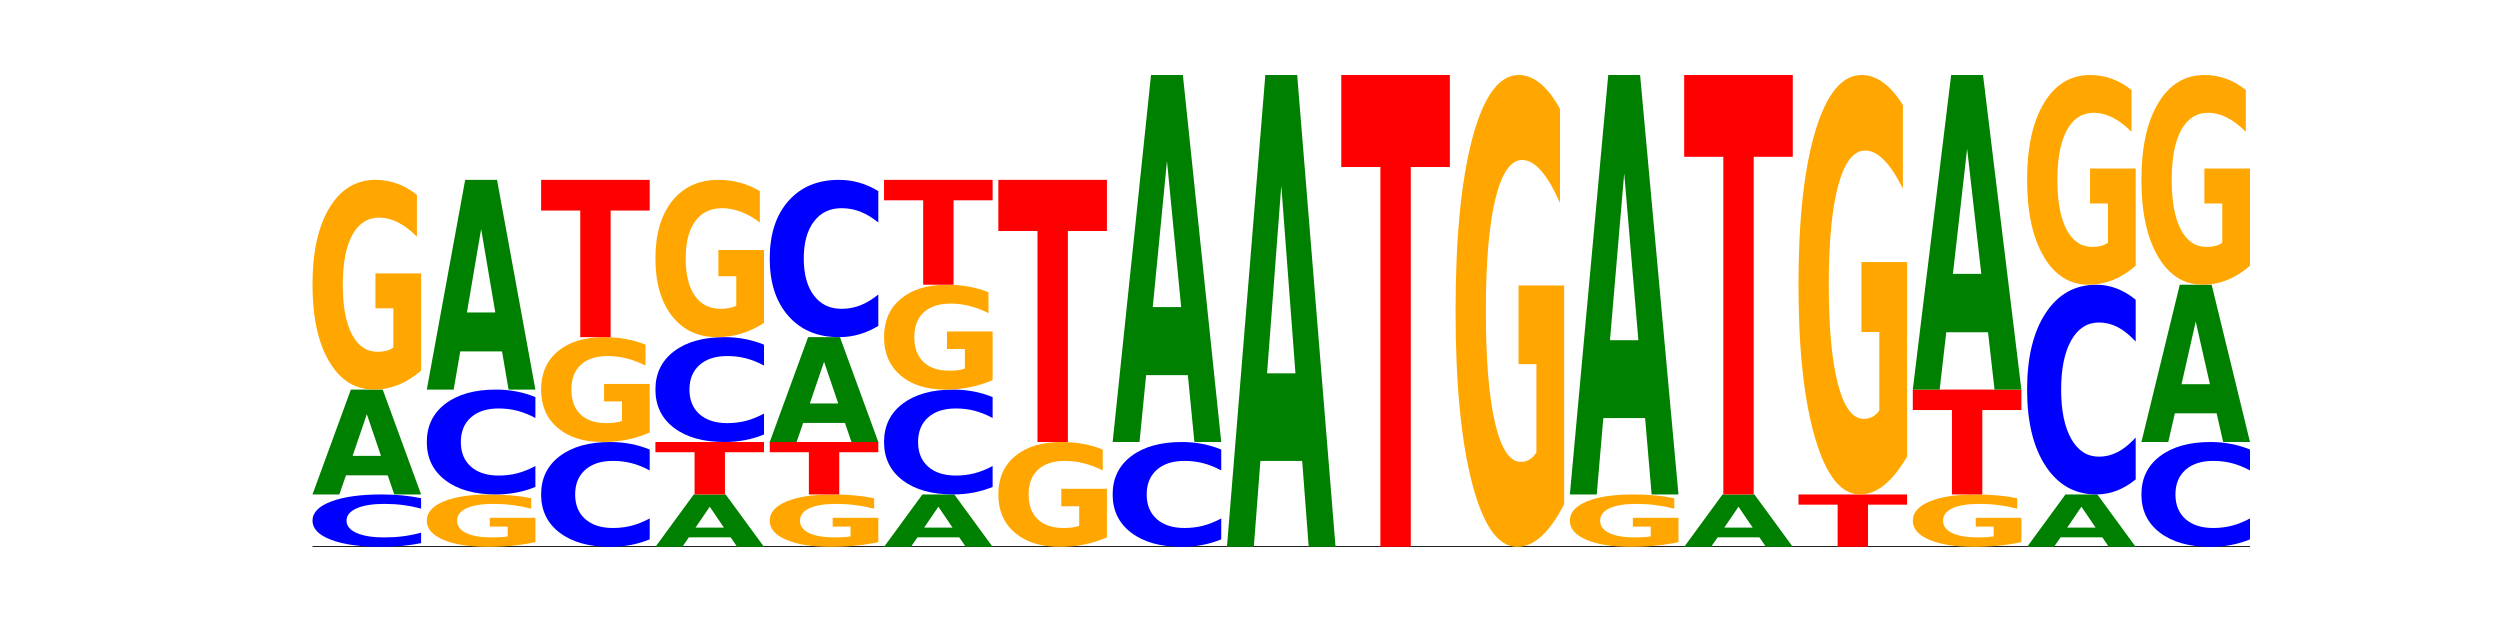 <?xml version="1.0" encoding="utf-8" standalone="no"?>
<!DOCTYPE svg PUBLIC "-//W3C//DTD SVG 1.1//EN"
  "http://www.w3.org/Graphics/SVG/1.1/DTD/svg11.dtd">
<!-- Created with matplotlib (https://matplotlib.org/) -->
<svg height="180pt" version="1.1" viewBox="0 0 720 180" width="720pt" xmlns="http://www.w3.org/2000/svg" xmlns:xlink="http://www.w3.org/1999/xlink">
 <defs>
  <style type="text/css">*{stroke-linecap:butt;stroke-linejoin:round;}</style>
 </defs>
 <g id="figure_1">
  <g id="patch_1">
   <path d="M 0 180 
L 720 180 
L 720 0 
L 0 0 
z
" style="fill:none;"/>
  </g>
  <g id="axes_1">
   <g id="line2d_1">
    <path clip-path="url(#pd13353faac)" d="M 90 157.5 
L 648 157.5 
" style="fill:none;stroke:#000000;stroke-linecap:square;stroke-width:0.5;"/>
   </g>
   <g id="patch_2">
    <path clip-path="url(#pd13353faac)" d="M 121.274 156.418 
Q 118.658 156.954 115.829 157.226 
Q 113.001 157.5 109.92 157.5 
Q 100.732 157.5 95.366 155.466 
Q 90 153.433 90 149.955 
Q 90 146.464 95.366 144.434 
Q 100.732 142.4 109.92 142.4 
Q 113.001 142.4 115.829 142.674 
Q 118.658 142.946 121.274 143.482 
L 121.274 146.492 
Q 118.635 145.781 116.074 145.451 
Q 113.513 145.12 110.684 145.12 
Q 105.61 145.12 102.702 146.408 
Q 99.802 147.693 99.802 149.955 
Q 99.802 152.207 102.702 153.495 
Q 105.61 154.78 110.684 154.78 
Q 113.513 154.78 116.074 154.449 
Q 118.635 154.116 121.274 153.405 
z
" style="fill:#0000ff;"/>
   </g>
   <g id="patch_3">
    <path clip-path="url(#pd13353faac)" d="M 111.664 136.899 
L 99.636 136.899 
L 97.737 142.4 
L 90 142.4 
L 101.049 112.2 
L 110.225 112.2 
L 121.274 142.4 
L 113.544 142.4 
z
M 101.554 131.293 
L 109.726 131.293 
L 105.647 119.281 
z
" style="fill:#008000;"/>
   </g>
   <g id="patch_4">
    <path clip-path="url(#pd13353faac)" d="M 121.274 106.735 
Q 118.12 109.468 114.728 110.84 
Q 111.336 112.2 107.719 112.2 
Q 99.546 112.2 94.773 104.065 
Q 90 95.93 90 82.019 
Q 90 67.945 94.857 59.872 
Q 99.722 51.8 108.181 51.8 
Q 111.441 51.8 114.427 52.898 
Q 117.419 53.983 120.069 56.129 
L 120.069 68.17 
Q 117.335 65.412 114.63 64.052 
Q 111.924 62.68 109.205 62.68 
Q 104.172 62.68 101.446 67.695 
Q 98.719 72.699 98.719 82.019 
Q 98.719 91.252 101.348 96.292 
Q 103.976 101.32 108.812 101.32 
Q 110.13 101.32 111.258 101.033 
Q 112.387 100.734 113.284 100.11 
L 113.284 88.806 
L 108.132 88.806 
L 108.132 78.737 
L 121.274 78.737 
z
" style="fill:#ffa600;"/>
   </g>
   <g id="patch_5">
    <path clip-path="url(#pd13353faac)" d="M 154.195 156.134 
Q 151.041 156.817 147.648 157.16 
Q 144.256 157.5 140.639 157.5 
Q 132.467 157.5 127.694 155.466 
Q 122.92 153.433 122.92 149.955 
Q 122.92 146.436 127.778 144.418 
Q 132.642 142.4 141.102 142.4 
Q 144.361 142.4 147.347 142.674 
Q 150.34 142.946 152.989 143.482 
L 152.989 146.492 
Q 150.256 145.803 147.55 145.463 
Q 144.845 145.12 142.125 145.12 
Q 137.093 145.12 134.366 146.374 
Q 131.64 147.625 131.64 149.955 
Q 131.64 152.263 134.268 153.523 
Q 136.896 154.78 141.733 154.78 
Q 143.05 154.78 144.179 154.708 
Q 145.307 154.633 146.204 154.478 
L 146.204 151.652 
L 141.053 151.652 
L 141.053 149.134 
L 154.195 149.134 
z
" style="fill:#ffa600;"/>
   </g>
   <g id="patch_6">
    <path clip-path="url(#pd13353faac)" d="M 154.195 140.235 
Q 151.579 141.308 148.75 141.851 
Q 145.921 142.4 142.84 142.4 
Q 133.652 142.4 128.286 138.333 
Q 122.92 134.265 122.92 127.309 
Q 122.92 120.329 128.286 116.267 
Q 133.652 112.2 142.84 112.2 
Q 145.921 112.2 148.75 112.749 
Q 151.579 113.292 154.195 114.365 
L 154.195 120.385 
Q 151.555 118.962 148.994 118.301 
Q 146.433 117.64 143.604 117.64 
Q 138.53 117.64 135.622 120.216 
Q 132.723 122.787 132.723 127.309 
Q 132.723 131.813 135.622 134.39 
Q 138.53 136.96 143.604 136.96 
Q 146.433 136.96 148.994 136.299 
Q 151.555 135.631 154.195 134.209 
z
" style="fill:#0000ff;"/>
   </g>
   <g id="patch_7">
    <path clip-path="url(#pd13353faac)" d="M 144.584 101.197 
L 132.557 101.197 
L 130.657 112.2 
L 122.92 112.2 
L 133.97 51.8 
L 143.145 51.8 
L 154.195 112.2 
L 146.464 112.2 
z
M 134.475 89.987 
L 142.647 89.987 
L 138.567 65.962 
z
" style="fill:#008000;"/>
   </g>
   <g id="patch_8">
    <path clip-path="url(#pd13353faac)" d="M 187.115 155.335 
Q 184.499 156.408 181.67 156.951 
Q 178.841 157.5 175.76 157.5 
Q 166.573 157.5 161.207 153.433 
Q 155.841 149.365 155.841 142.409 
Q 155.841 135.429 161.207 131.367 
Q 166.573 127.3 175.76 127.3 
Q 178.841 127.3 181.67 127.849 
Q 184.499 128.392 187.115 129.465 
L 187.115 135.485 
Q 184.475 134.062 181.914 133.401 
Q 179.354 132.74 176.525 132.74 
Q 171.45 132.74 168.543 135.316 
Q 165.643 137.887 165.643 142.409 
Q 165.643 146.913 168.543 149.49 
Q 171.45 152.06 176.525 152.06 
Q 179.354 152.06 181.914 151.399 
Q 184.475 150.731 187.115 149.309 
z
" style="fill:#0000ff;"/>
   </g>
   <g id="patch_9">
    <path clip-path="url(#pd13353faac)" d="M 187.115 124.568 
Q 183.961 125.934 180.569 126.62 
Q 177.176 127.3 173.56 127.3 
Q 165.387 127.3 160.614 123.233 
Q 155.841 119.165 155.841 112.209 
Q 155.841 105.172 160.698 101.136 
Q 165.562 97.1 174.022 97.1 
Q 177.281 97.1 180.267 97.649 
Q 183.26 98.192 185.909 99.265 
L 185.909 105.285 
Q 183.176 103.906 180.47 103.226 
Q 177.765 102.54 175.045 102.54 
Q 170.013 102.54 167.286 105.048 
Q 164.56 107.549 164.56 112.209 
Q 164.56 116.826 167.188 119.346 
Q 169.817 121.86 174.653 121.86 
Q 175.971 121.86 177.099 121.717 
Q 178.228 121.567 179.125 121.255 
L 179.125 115.603 
L 173.973 115.603 
L 173.973 110.569 
L 187.115 110.569 
z
" style="fill:#ffa600;"/>
   </g>
   <g id="patch_10">
    <path clip-path="url(#pd13353faac)" d="M 155.841 51.8 
L 187.115 51.8 
L 187.115 60.635 
L 175.864 60.635 
L 175.864 97.1 
L 167.114 97.1 
L 167.114 60.635 
L 155.841 60.635 
z
" style="fill:#ff0000;"/>
   </g>
   <g id="patch_11">
    <path clip-path="url(#pd13353faac)" d="M 210.425 154.749 
L 198.397 154.749 
L 196.498 157.5 
L 188.761 157.5 
L 199.81 142.4 
L 208.986 142.4 
L 220.035 157.5 
L 212.305 157.5 
z
M 200.315 151.947 
L 208.487 151.947 
L 204.408 145.94 
z
" style="fill:#008000;"/>
   </g>
   <g id="patch_12">
    <path clip-path="url(#pd13353faac)" d="M 188.761 127.3 
L 220.035 127.3 
L 220.035 130.245 
L 208.784 130.245 
L 208.784 142.4 
L 200.034 142.4 
L 200.034 130.245 
L 188.761 130.245 
z
" style="fill:#ff0000;"/>
   </g>
   <g id="patch_13">
    <path clip-path="url(#pd13353faac)" d="M 220.035 125.135 
Q 217.419 126.208 214.591 126.751 
Q 211.762 127.3 208.681 127.3 
Q 199.493 127.3 194.127 123.233 
Q 188.761 119.165 188.761 112.209 
Q 188.761 105.229 194.127 101.167 
Q 199.493 97.1 208.681 97.1 
Q 211.762 97.1 214.591 97.649 
Q 217.419 98.192 220.035 99.265 
L 220.035 105.285 
Q 217.396 103.862 214.835 103.201 
Q 212.274 102.54 209.445 102.54 
Q 204.371 102.54 201.463 105.116 
Q 198.563 107.687 198.563 112.209 
Q 198.563 116.713 201.463 119.29 
Q 204.371 121.86 209.445 121.86 
Q 212.274 121.86 214.835 121.199 
Q 217.396 120.531 220.035 119.109 
z
" style="fill:#0000ff;"/>
   </g>
   <g id="patch_14">
    <path clip-path="url(#pd13353faac)" d="M 220.035 93.001 
Q 216.881 95.051 213.489 96.08 
Q 210.097 97.1 206.48 97.1 
Q 198.307 97.1 193.534 90.999 
Q 188.761 84.898 188.761 74.464 
Q 188.761 63.909 193.618 57.854 
Q 198.483 51.8 206.943 51.8 
Q 210.202 51.8 213.188 52.623 
Q 216.18 53.438 218.83 55.047 
L 218.83 64.077 
Q 216.096 62.009 213.391 60.989 
Q 210.685 59.96 207.966 59.96 
Q 202.933 59.96 200.207 63.722 
Q 197.48 67.474 197.48 74.464 
Q 197.48 81.389 200.109 85.169 
Q 202.737 88.94 207.573 88.94 
Q 208.891 88.94 210.019 88.725 
Q 211.148 88.5 212.045 88.033 
L 212.045 79.555 
L 206.893 79.555 
L 206.893 72.003 
L 220.035 72.003 
z
" style="fill:#ffa600;"/>
   </g>
   <g id="patch_15">
    <path clip-path="url(#pd13353faac)" d="M 252.956 156.134 
Q 249.802 156.817 246.409 157.16 
Q 243.017 157.5 239.4 157.5 
Q 231.228 157.5 226.455 155.466 
Q 221.681 153.433 221.681 149.955 
Q 221.681 146.436 226.539 144.418 
Q 231.403 142.4 239.863 142.4 
Q 243.122 142.4 246.108 142.674 
Q 249.101 142.946 251.75 143.482 
L 251.75 146.492 
Q 249.017 145.803 246.311 145.463 
Q 243.606 145.12 240.886 145.12 
Q 235.854 145.12 233.127 146.374 
Q 230.401 147.625 230.401 149.955 
Q 230.401 152.263 233.029 153.523 
Q 235.657 154.78 240.494 154.78 
Q 241.811 154.78 242.94 154.708 
Q 244.068 154.633 244.965 154.478 
L 244.965 151.652 
L 239.814 151.652 
L 239.814 149.134 
L 252.956 149.134 
z
" style="fill:#ffa600;"/>
   </g>
   <g id="patch_16">
    <path clip-path="url(#pd13353faac)" d="M 221.681 127.3 
L 252.956 127.3 
L 252.956 130.245 
L 241.704 130.245 
L 241.704 142.4 
L 232.955 142.4 
L 232.955 130.245 
L 221.681 130.245 
z
" style="fill:#ff0000;"/>
   </g>
   <g id="patch_17">
    <path clip-path="url(#pd13353faac)" d="M 243.345 121.799 
L 231.318 121.799 
L 229.418 127.3 
L 221.681 127.3 
L 232.731 97.1 
L 241.906 97.1 
L 252.956 127.3 
L 245.225 127.3 
z
M 233.236 116.193 
L 241.408 116.193 
L 237.328 104.181 
z
" style="fill:#008000;"/>
   </g>
   <g id="patch_18">
    <path clip-path="url(#pd13353faac)" d="M 252.956 93.853 
Q 250.34 95.462 247.511 96.277 
Q 244.682 97.1 241.601 97.1 
Q 232.414 97.1 227.047 90.999 
Q 221.681 84.898 221.681 74.464 
Q 221.681 63.993 227.047 57.901 
Q 232.414 51.8 241.601 51.8 
Q 244.682 51.8 247.511 52.623 
Q 250.34 53.438 252.956 55.047 
L 252.956 64.077 
Q 250.316 61.944 247.755 60.952 
Q 245.194 59.96 242.366 59.96 
Q 237.291 59.96 234.383 63.824 
Q 231.484 67.68 231.484 74.464 
Q 231.484 81.22 234.383 85.085 
Q 237.291 88.94 242.366 88.94 
Q 245.194 88.94 247.755 87.948 
Q 250.316 86.947 252.956 84.814 
z
" style="fill:#0000ff;"/>
   </g>
   <g id="patch_19">
    <path clip-path="url(#pd13353faac)" d="M 276.266 154.749 
L 264.238 154.749 
L 262.339 157.5 
L 254.602 157.5 
L 265.651 142.4 
L 274.827 142.4 
L 285.876 157.5 
L 278.145 157.5 
z
M 266.156 151.947 
L 274.328 151.947 
L 270.249 145.94 
z
" style="fill:#008000;"/>
   </g>
   <g id="patch_20">
    <path clip-path="url(#pd13353faac)" d="M 285.876 140.235 
Q 283.26 141.308 280.431 141.851 
Q 277.602 142.4 274.522 142.4 
Q 265.334 142.4 259.968 138.333 
Q 254.602 134.265 254.602 127.309 
Q 254.602 120.329 259.968 116.267 
Q 265.334 112.2 274.522 112.2 
Q 277.602 112.2 280.431 112.749 
Q 283.26 113.292 285.876 114.365 
L 285.876 120.385 
Q 283.236 118.962 280.676 118.301 
Q 278.115 117.64 275.286 117.64 
Q 270.211 117.64 267.304 120.216 
Q 264.404 122.787 264.404 127.309 
Q 264.404 131.813 267.304 134.39 
Q 270.211 136.96 275.286 136.96 
Q 278.115 136.96 280.676 136.299 
Q 283.236 135.631 285.876 134.209 
z
" style="fill:#0000ff;"/>
   </g>
   <g id="patch_21">
    <path clip-path="url(#pd13353faac)" d="M 285.876 109.468 
Q 282.722 110.834 279.33 111.52 
Q 275.937 112.2 272.321 112.2 
Q 264.148 112.2 259.375 108.133 
Q 254.602 104.065 254.602 97.109 
Q 254.602 90.072 259.459 86.036 
Q 264.323 82 272.783 82 
Q 276.042 82 279.028 82.549 
Q 282.021 83.092 284.671 84.165 
L 284.671 90.185 
Q 281.937 88.806 279.232 88.126 
Q 276.526 87.44 273.807 87.44 
Q 268.774 87.44 266.048 89.948 
Q 263.321 92.449 263.321 97.109 
Q 263.321 101.726 265.949 104.246 
Q 268.578 106.76 273.414 106.76 
Q 274.732 106.76 275.86 106.617 
Q 276.989 106.467 277.886 106.155 
L 277.886 100.503 
L 272.734 100.503 
L 272.734 95.469 
L 285.876 95.469 
z
" style="fill:#ffa600;"/>
   </g>
   <g id="patch_22">
    <path clip-path="url(#pd13353faac)" d="M 254.602 51.8 
L 285.876 51.8 
L 285.876 57.69 
L 274.625 57.69 
L 274.625 82 
L 265.875 82 
L 265.875 57.69 
L 254.602 57.69 
z
" style="fill:#ff0000;"/>
   </g>
   <g id="patch_23">
    <path clip-path="url(#pd13353faac)" d="M 318.796 154.768 
Q 315.642 156.134 312.25 156.82 
Q 308.858 157.5 305.241 157.5 
Q 297.068 157.5 292.295 153.433 
Q 287.522 149.365 287.522 142.409 
Q 287.522 135.372 292.379 131.336 
Q 297.244 127.3 305.704 127.3 
Q 308.963 127.3 311.949 127.849 
Q 314.941 128.392 317.591 129.465 
L 317.591 135.485 
Q 314.857 134.106 312.152 133.426 
Q 309.446 132.74 306.727 132.74 
Q 301.694 132.74 298.968 135.248 
Q 296.241 137.749 296.241 142.409 
Q 296.241 147.026 298.87 149.546 
Q 301.498 152.06 306.334 152.06 
Q 307.652 152.06 308.781 151.917 
Q 309.909 151.767 310.806 151.455 
L 310.806 145.803 
L 305.655 145.803 
L 305.655 140.769 
L 318.796 140.769 
z
" style="fill:#ffa600;"/>
   </g>
   <g id="patch_24">
    <path clip-path="url(#pd13353faac)" d="M 287.522 51.8 
L 318.796 51.8 
L 318.796 66.525 
L 307.545 66.525 
L 307.545 127.3 
L 298.795 127.3 
L 298.795 66.525 
L 287.522 66.525 
z
" style="fill:#ff0000;"/>
   </g>
   <g id="patch_25">
    <path clip-path="url(#pd13353faac)" d="M 351.717 155.335 
Q 349.101 156.408 346.272 156.951 
Q 343.443 157.5 340.362 157.5 
Q 331.175 157.5 325.809 153.433 
Q 320.442 149.365 320.442 142.409 
Q 320.442 135.429 325.809 131.367 
Q 331.175 127.3 340.362 127.3 
Q 343.443 127.3 346.272 127.849 
Q 349.101 128.392 351.717 129.465 
L 351.717 135.485 
Q 349.077 134.062 346.516 133.401 
Q 343.955 132.74 341.127 132.74 
Q 336.052 132.74 333.144 135.316 
Q 330.245 137.887 330.245 142.409 
Q 330.245 146.913 333.144 149.49 
Q 336.052 152.06 341.127 152.06 
Q 343.955 152.06 346.516 151.399 
Q 349.077 150.731 351.717 149.309 
z
" style="fill:#0000ff;"/>
   </g>
   <g id="patch_26">
    <path clip-path="url(#pd13353faac)" d="M 342.106 108.045 
L 330.079 108.045 
L 328.18 127.3 
L 320.442 127.3 
L 331.492 21.6 
L 340.668 21.6 
L 351.717 127.3 
L 343.986 127.3 
z
M 331.997 88.427 
L 340.169 88.427 
L 336.089 46.383 
z
" style="fill:#008000;"/>
   </g>
   <g id="patch_27">
    <path clip-path="url(#pd13353faac)" d="M 375.027 132.743 
L 362.999 132.743 
L 361.1 157.5 
L 353.363 157.5 
L 364.412 21.6 
L 373.588 21.6 
L 384.637 157.5 
L 376.907 157.5 
z
M 364.917 107.52 
L 373.089 107.52 
L 369.01 53.463 
z
" style="fill:#008000;"/>
   </g>
   <g id="patch_28">
    <path clip-path="url(#pd13353faac)" d="M 386.283 21.6 
L 417.558 21.6 
L 417.558 48.104 
L 406.306 48.104 
L 406.306 157.5 
L 397.556 157.5 
L 397.556 48.104 
L 386.283 48.104 
z
" style="fill:#ff0000;"/>
   </g>
   <g id="patch_29">
    <path clip-path="url(#pd13353faac)" d="M 450.478 145.204 
Q 447.324 151.352 443.931 154.44 
Q 440.539 157.5 436.922 157.5 
Q 428.75 157.5 423.977 139.197 
Q 419.204 120.893 419.204 89.592 
Q 419.204 57.926 424.061 39.763 
Q 428.925 21.6 437.385 21.6 
Q 440.644 21.6 443.63 24.07 
Q 446.623 26.513 449.272 31.341 
L 449.272 58.431 
Q 446.539 52.227 443.833 49.167 
Q 441.128 46.079 438.408 46.079 
Q 433.376 46.079 430.649 57.365 
Q 427.923 68.622 427.923 89.592 
Q 427.923 110.366 430.551 121.707 
Q 433.18 133.021 438.016 133.021 
Q 439.334 133.021 440.462 132.375 
Q 441.59 131.701 442.488 130.298 
L 442.488 104.864 
L 437.336 104.864 
L 437.336 82.209 
L 450.478 82.209 
z
" style="fill:#ffa600;"/>
   </g>
   <g id="patch_30">
    <path clip-path="url(#pd13353faac)" d="M 483.398 156.134 
Q 480.244 156.817 476.852 157.16 
Q 473.459 157.5 469.843 157.5 
Q 461.67 157.5 456.897 155.466 
Q 452.124 153.433 452.124 149.955 
Q 452.124 146.436 456.981 144.418 
Q 461.845 142.4 470.305 142.4 
Q 473.565 142.4 476.55 142.674 
Q 479.543 142.946 482.193 143.482 
L 482.193 146.492 
Q 479.459 145.803 476.754 145.463 
Q 474.048 145.12 471.329 145.12 
Q 466.296 145.12 463.57 146.374 
Q 460.843 147.625 460.843 149.955 
Q 460.843 152.263 463.472 153.523 
Q 466.1 154.78 470.936 154.78 
Q 472.254 154.78 473.382 154.708 
Q 474.511 154.633 475.408 154.478 
L 475.408 151.652 
L 470.256 151.652 
L 470.256 149.134 
L 483.398 149.134 
z
" style="fill:#ffa600;"/>
   </g>
   <g id="patch_31">
    <path clip-path="url(#pd13353faac)" d="M 473.788 120.394 
L 461.76 120.394 
L 459.861 142.4 
L 452.124 142.4 
L 463.173 21.6 
L 472.349 21.6 
L 483.398 142.4 
L 475.668 142.4 
z
M 463.678 97.974 
L 471.85 97.974 
L 467.771 49.923 
z
" style="fill:#008000;"/>
   </g>
   <g id="patch_32">
    <path clip-path="url(#pd13353faac)" d="M 506.708 154.749 
L 494.68 154.749 
L 492.781 157.5 
L 485.044 157.5 
L 496.094 142.4 
L 505.269 142.4 
L 516.319 157.5 
L 508.588 157.5 
z
M 496.599 151.947 
L 504.771 151.947 
L 500.691 145.94 
z
" style="fill:#008000;"/>
   </g>
   <g id="patch_33">
    <path clip-path="url(#pd13353faac)" d="M 485.044 21.6 
L 516.319 21.6 
L 516.319 45.159 
L 505.067 45.159 
L 505.067 142.4 
L 496.318 142.4 
L 496.318 45.159 
L 485.044 45.159 
z
" style="fill:#ff0000;"/>
   </g>
   <g id="patch_34">
    <path clip-path="url(#pd13353faac)" d="M 517.965 142.4 
L 549.239 142.4 
L 549.239 145.345 
L 537.987 145.345 
L 537.987 157.5 
L 529.238 157.5 
L 529.238 145.345 
L 517.965 145.345 
z
" style="fill:#ff0000;"/>
   </g>
   <g id="patch_35">
    <path clip-path="url(#pd13353faac)" d="M 549.239 131.47 
Q 546.085 136.935 542.692 139.68 
Q 539.3 142.4 535.683 142.4 
Q 527.511 142.4 522.738 126.13 
Q 517.965 109.861 517.965 82.037 
Q 517.965 53.89 522.822 37.745 
Q 527.686 21.6 536.146 21.6 
Q 539.405 21.6 542.391 23.796 
Q 545.384 25.967 548.033 30.259 
L 548.033 54.339 
Q 545.3 48.824 542.594 46.104 
Q 539.889 43.359 537.169 43.359 
Q 532.137 43.359 529.41 53.391 
Q 526.684 63.397 526.684 82.037 
Q 526.684 100.503 529.312 110.584 
Q 531.941 120.641 536.777 120.641 
Q 538.095 120.641 539.223 120.067 
Q 540.351 119.468 541.249 118.22 
L 541.249 95.612 
L 536.097 95.612 
L 536.097 75.475 
L 549.239 75.475 
z
" style="fill:#ffa600;"/>
   </g>
   <g id="patch_36">
    <path clip-path="url(#pd13353faac)" d="M 582.159 156.134 
Q 579.005 156.817 575.613 157.16 
Q 572.22 157.5 568.604 157.5 
Q 560.431 157.5 555.658 155.466 
Q 550.885 153.433 550.885 149.955 
Q 550.885 146.436 555.742 144.418 
Q 560.606 142.4 569.066 142.4 
Q 572.326 142.4 575.311 142.674 
Q 578.304 142.946 580.954 143.482 
L 580.954 146.492 
Q 578.22 145.803 575.515 145.463 
Q 572.809 145.12 570.09 145.12 
Q 565.057 145.12 562.331 146.374 
Q 559.604 147.625 559.604 149.955 
Q 559.604 152.263 562.233 153.523 
Q 564.861 154.78 569.697 154.78 
Q 571.015 154.78 572.143 154.708 
Q 573.272 154.633 574.169 154.478 
L 574.169 151.652 
L 569.017 151.652 
L 569.017 149.134 
L 582.159 149.134 
z
" style="fill:#ffa600;"/>
   </g>
   <g id="patch_37">
    <path clip-path="url(#pd13353faac)" d="M 550.885 112.2 
L 582.159 112.2 
L 582.159 118.09 
L 570.908 118.09 
L 570.908 142.4 
L 562.158 142.4 
L 562.158 118.09 
L 550.885 118.09 
z
" style="fill:#ff0000;"/>
   </g>
   <g id="patch_38">
    <path clip-path="url(#pd13353faac)" d="M 572.549 95.695 
L 560.521 95.695 
L 558.622 112.2 
L 550.885 112.2 
L 561.934 21.6 
L 571.11 21.6 
L 582.159 112.2 
L 574.429 112.2 
z
M 562.439 78.88 
L 570.611 78.88 
L 566.532 42.842 
z
" style="fill:#008000;"/>
   </g>
   <g id="patch_39">
    <path clip-path="url(#pd13353faac)" d="M 605.469 154.749 
L 593.441 154.749 
L 591.542 157.5 
L 583.805 157.5 
L 594.855 142.4 
L 604.03 142.4 
L 615.08 157.5 
L 607.349 157.5 
z
M 595.36 151.947 
L 603.532 151.947 
L 599.452 145.94 
z
" style="fill:#008000;"/>
   </g>
   <g id="patch_40">
    <path clip-path="url(#pd13353faac)" d="M 615.08 138.071 
Q 612.464 140.217 609.635 141.302 
Q 606.806 142.4 603.725 142.4 
Q 594.537 142.4 589.171 134.265 
Q 583.805 126.13 583.805 112.219 
Q 583.805 98.257 589.171 90.135 
Q 594.537 82 603.725 82 
Q 606.806 82 609.635 83.098 
Q 612.464 84.183 615.08 86.329 
L 615.08 98.37 
Q 612.44 95.525 609.879 94.202 
Q 607.318 92.88 604.489 92.88 
Q 599.415 92.88 596.507 98.033 
Q 593.608 103.173 593.608 112.219 
Q 593.608 121.227 596.507 126.38 
Q 599.415 131.52 604.489 131.52 
Q 607.318 131.52 609.879 130.198 
Q 612.44 128.863 615.08 126.018 
z
" style="fill:#0000ff;"/>
   </g>
   <g id="patch_41">
    <path clip-path="url(#pd13353faac)" d="M 615.08 76.535 
Q 611.926 79.268 608.533 80.64 
Q 605.141 82 601.524 82 
Q 593.352 82 588.578 73.865 
Q 583.805 65.73 583.805 51.819 
Q 583.805 37.745 588.663 29.672 
Q 593.527 21.6 601.987 21.6 
Q 605.246 21.6 608.232 22.698 
Q 611.225 23.783 613.874 25.929 
L 613.874 37.97 
Q 611.141 35.212 608.435 33.852 
Q 605.73 32.48 603.01 32.48 
Q 597.978 32.48 595.251 37.495 
Q 592.525 42.499 592.525 51.819 
Q 592.525 61.052 595.153 66.092 
Q 597.781 71.12 602.618 71.12 
Q 603.935 71.12 605.064 70.833 
Q 606.192 70.534 607.089 69.91 
L 607.089 58.606 
L 601.938 58.606 
L 601.938 48.537 
L 615.08 48.537 
z
" style="fill:#ffa600;"/>
   </g>
   <g id="patch_42">
    <path clip-path="url(#pd13353faac)" d="M 648 155.335 
Q 645.384 156.408 642.555 156.951 
Q 639.726 157.5 636.645 157.5 
Q 627.458 157.5 622.092 153.433 
Q 616.726 149.365 616.726 142.409 
Q 616.726 135.429 622.092 131.367 
Q 627.458 127.3 636.645 127.3 
Q 639.726 127.3 642.555 127.849 
Q 645.384 128.392 648 129.465 
L 648 135.485 
Q 645.36 134.062 642.799 133.401 
Q 640.239 132.74 637.41 132.74 
Q 632.335 132.74 629.428 135.316 
Q 626.528 137.887 626.528 142.409 
Q 626.528 146.913 629.428 149.49 
Q 632.335 152.06 637.41 152.06 
Q 640.239 152.06 642.799 151.399 
Q 645.36 150.731 648 149.309 
z
" style="fill:#0000ff;"/>
   </g>
   <g id="patch_43">
    <path clip-path="url(#pd13353faac)" d="M 638.389 119.048 
L 626.362 119.048 
L 624.463 127.3 
L 616.726 127.3 
L 627.775 82 
L 636.951 82 
L 648 127.3 
L 640.269 127.3 
z
M 628.28 110.64 
L 636.452 110.64 
L 632.372 92.621 
z
" style="fill:#008000;"/>
   </g>
   <g id="patch_44">
    <path clip-path="url(#pd13353faac)" d="M 648 76.535 
Q 644.846 79.268 641.454 80.64 
Q 638.061 82 634.445 82 
Q 626.272 82 621.499 73.865 
Q 616.726 65.73 616.726 51.819 
Q 616.726 37.745 621.583 29.672 
Q 626.447 21.6 634.907 21.6 
Q 638.166 21.6 641.152 22.698 
Q 644.145 23.783 646.794 25.929 
L 646.794 37.97 
Q 644.061 35.212 641.355 33.852 
Q 638.65 32.48 635.93 32.48 
Q 630.898 32.48 628.171 37.495 
Q 625.445 42.499 625.445 51.819 
Q 625.445 61.052 628.073 66.092 
Q 630.702 71.12 635.538 71.12 
Q 636.856 71.12 637.984 70.833 
Q 639.113 70.534 640.01 69.91 
L 640.01 58.606 
L 634.858 58.606 
L 634.858 48.537 
L 648 48.537 
z
" style="fill:#ffa600;"/>
   </g>
  </g>
 </g>
 <defs>
  <clipPath id="pd13353faac">
   <rect height="135.9" width="558" x="90" y="21.6"/>
  </clipPath>
 </defs>
</svg>
